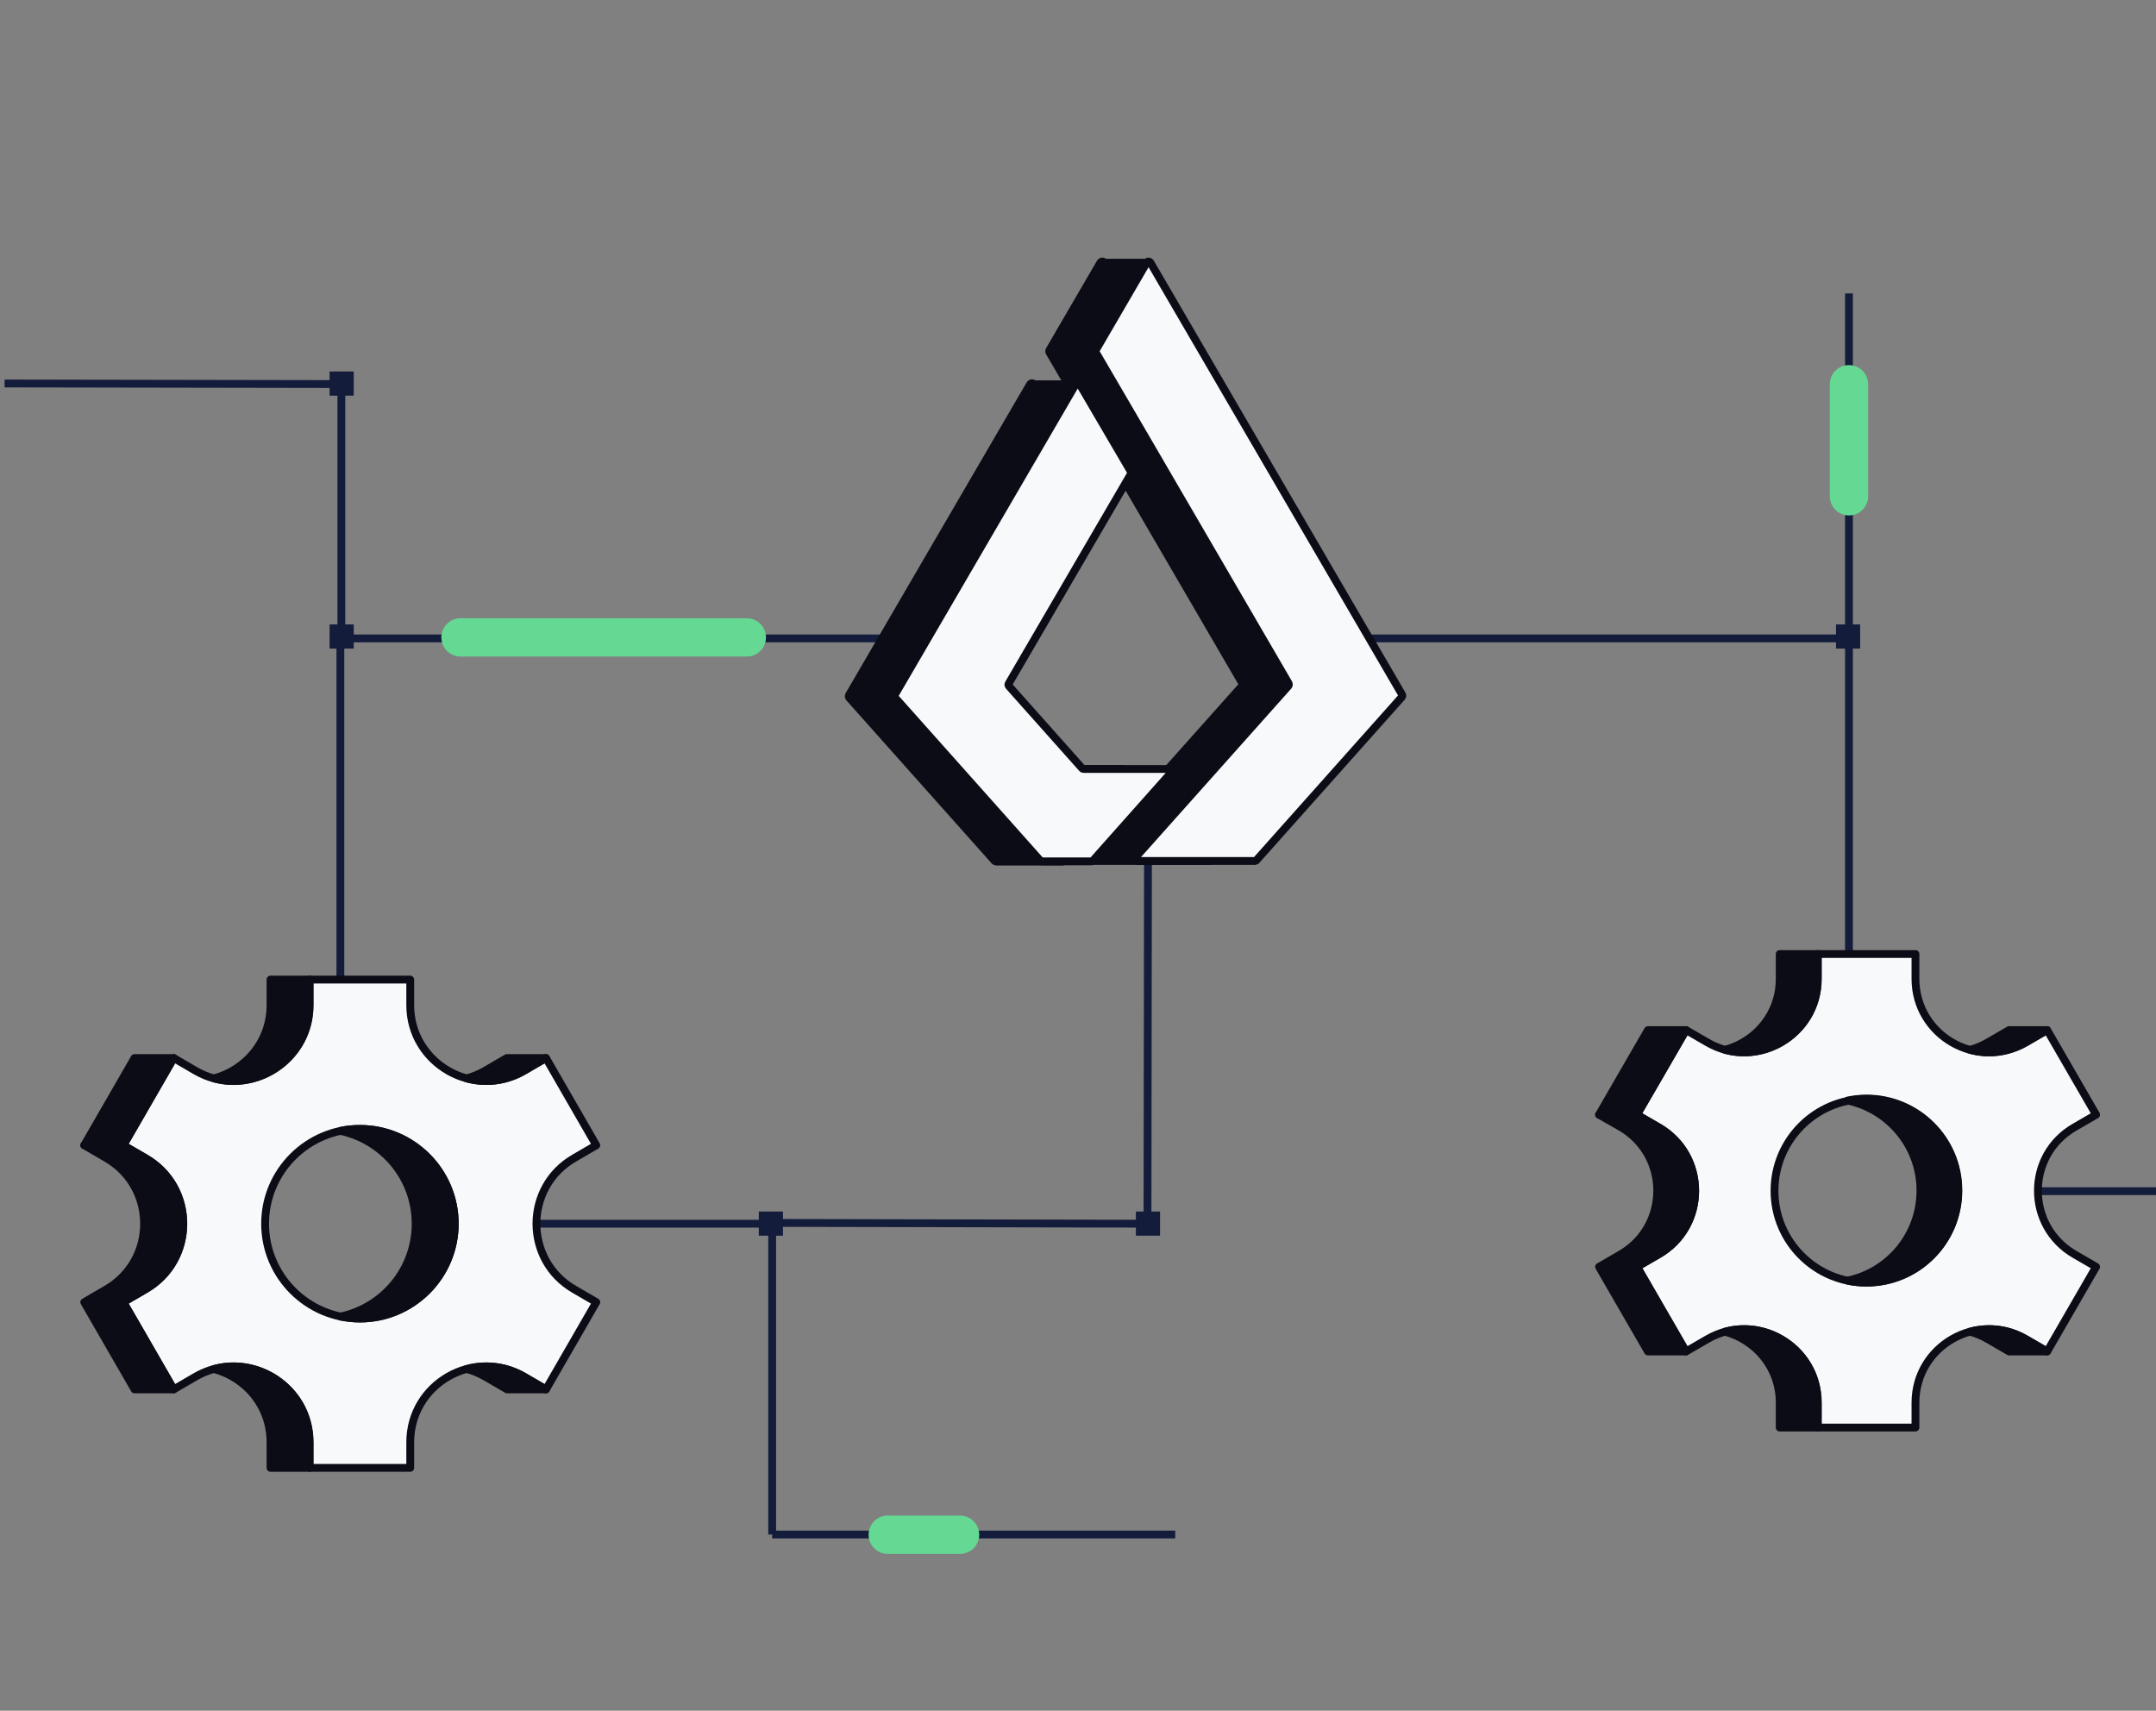 <svg width="276" height="219" viewBox="0 0 276 219" fill="none" xmlns="http://www.w3.org/2000/svg">
<rect x="0" y="0" width="276" height="219" fill="#808080" stroke="none"/>
<g clip-path="url(#clip0_4728_294830)">
<path d="M157.575 81.725H236.695" stroke="#131C3B" stroke-miterlimit="10"/>
<path d="M236.695 81.725V135.11" stroke="#131C3B" stroke-miterlimit="10"/>
<path d="M98.849 196.443H150.445" stroke="#131C3B" stroke-miterlimit="10"/>
<path d="M129.516 81.725H43.572" stroke="#131C3B" stroke-miterlimit="10"/>
<path d="M43.572 81.725V135.442" stroke="#131C3B" stroke-miterlimit="10"/>
<path d="M236.695 37.565V81.903" stroke="#131C3B" stroke-miterlimit="10"/>
<path d="M98.849 156.398V196.443" stroke="#131C3B" stroke-miterlimit="10"/>
<path d="M100.229 155.094H97.137V158.187H100.229V155.094Z" fill="#131C3B"/>
<path d="M58.216 156.653H98.185" stroke="#131C3B" stroke-miterlimit="10"/>
<path d="M45.285 79.936H42.192V83.028H45.285V79.936Z" fill="#131C3B"/>
<path d="M238.126 79.936H235.034V83.028H238.126V79.936Z" fill="#131C3B"/>
<path d="M146.894 156.602L146.97 101.913" stroke="#131C3B" stroke-miterlimit="10"/>
<path d="M98.849 156.551L146.868 156.653" stroke="#131C3B" stroke-miterlimit="10"/>
<path d="M148.503 155.094H145.411V158.187H148.503V155.094Z" fill="#131C3B"/>
<path d="M43.7 80.6V49.167" stroke="#131C3B" stroke-miterlimit="10"/>
<path d="M43.572 49.167L0.588 49.09" stroke="#131C3B" stroke-miterlimit="10"/>
<path d="M45.285 47.557H42.192V50.649H45.285V47.557Z" fill="#131C3B"/>
<path d="M122.897 198.922H113.646C112.291 198.922 111.192 197.823 111.192 196.469C111.192 195.115 112.291 194.016 113.646 194.016H122.897C124.251 194.016 125.35 195.115 125.35 196.469C125.35 197.823 124.251 198.922 122.897 198.922Z" fill="#65D994"/>
<path d="M95.603 84.05H58.956C57.602 84.05 56.503 82.951 56.503 81.597C56.503 80.242 57.602 79.143 58.956 79.143H95.603C96.957 79.143 98.056 80.242 98.056 81.597C98.056 82.951 96.957 84.05 95.603 84.05Z" fill="#65D994"/>
<path d="M239.149 49.192V63.529C239.149 64.883 238.05 65.982 236.696 65.982C235.341 65.982 234.242 64.883 234.242 63.529V49.192C234.242 47.838 235.341 46.739 236.696 46.739C238.05 46.739 239.149 47.838 239.149 49.192Z" fill="#65D994"/>
<path d="M251.927 152.488H276" stroke="#131C3B" stroke-miterlimit="10"/>
<path d="M212.316 160.589L209.581 162.173L215.842 173.009L218.577 171.424C224.863 167.796 232.709 172.319 232.709 179.577V182.746H245.206V179.577C245.206 172.319 253.051 167.796 259.338 171.424L262.072 173.009L268.333 162.173L265.599 160.589C259.312 156.96 259.312 147.888 265.599 144.284L268.333 142.7L262.072 131.864L259.338 133.449C253.051 137.078 245.206 132.554 245.206 125.297V122.128H232.709V125.297C232.709 132.554 224.863 137.078 218.577 133.449L215.842 131.864L209.556 142.7L212.29 144.284C218.577 147.888 218.577 156.96 212.316 160.589ZM227.163 152.437C227.163 145.946 232.428 140.681 238.919 140.681C245.41 140.681 250.675 145.946 250.675 152.437C250.675 158.928 245.41 164.192 238.919 164.192C232.428 164.192 227.163 158.928 227.163 152.437Z" fill="#F7F9FB" stroke="#0C0C16" stroke-miterlimit="10" stroke-linecap="round" stroke-linejoin="round"/>
<path d="M252.183 134.395C252.949 134.19 253.716 133.883 254.457 133.449L257.192 131.865H262.047L259.313 133.449C256.987 134.778 254.457 135.008 252.183 134.395Z" fill="#0C0C16" stroke="#0C0C16" stroke-miterlimit="10" stroke-linecap="round" stroke-linejoin="round"/>
<path d="M238.944 164.192C238.101 164.192 237.309 164.116 236.517 163.937C241.858 162.812 245.844 158.084 245.844 152.411C245.844 146.738 241.832 142.01 236.517 140.886C237.309 140.732 238.101 140.63 238.944 140.63C245.435 140.63 250.7 145.894 250.7 152.386C250.7 158.928 245.435 164.192 238.944 164.192Z" fill="#0C0C16" stroke="#0C0C16" stroke-miterlimit="10" stroke-linecap="round" stroke-linejoin="round"/>
<path d="M220.826 134.394C224.711 133.347 227.828 129.871 227.828 125.297V122.128H232.684V125.297C232.684 131.686 226.576 135.953 220.826 134.394Z" fill="#0C0C16" stroke="#0C0C16" stroke-miterlimit="10" stroke-linecap="round" stroke-linejoin="round"/>
<path d="M259.313 171.424L262.047 173.009H257.192L254.457 171.424C253.716 170.99 252.949 170.683 252.183 170.479C254.457 169.866 256.987 170.07 259.313 171.424Z" fill="#0C0C16" stroke="#0C0C16" stroke-miterlimit="10" stroke-linecap="round" stroke-linejoin="round"/>
<path d="M232.684 179.577V182.746H227.828V179.577C227.828 175.002 224.711 171.527 220.826 170.479C226.576 168.894 232.684 173.188 232.684 179.577Z" fill="#0C0C16" stroke="#0C0C16" stroke-miterlimit="10" stroke-linecap="round" stroke-linejoin="round"/>
<path d="M207.435 144.259L204.7 142.7L210.961 131.865H215.817L209.556 142.7L212.29 144.285C218.577 147.913 218.577 156.986 212.29 160.589L209.556 162.173L215.817 173.009H210.961L204.7 162.173L207.435 160.589C213.721 156.96 213.721 147.888 207.435 144.259Z" fill="#0C0C16" stroke="#0C0C16" stroke-miterlimit="10" stroke-linecap="round" stroke-linejoin="round"/>
<path d="M209.556 142.7H204.7" stroke="#0C0C16" stroke-miterlimit="10" stroke-linecap="round" stroke-linejoin="round"/>
<path d="M18.604 165.061L15.793 166.697L22.233 177.864L25.044 176.229C31.51 172.498 39.611 177.174 39.611 184.637V187.908H52.516V184.637C52.516 177.149 60.617 172.498 67.083 176.229L69.894 177.864L76.334 166.697L73.523 165.061C67.057 161.33 67.057 151.977 73.523 148.246L76.334 146.61L69.894 135.442L67.083 137.078C60.617 140.809 52.516 136.132 52.516 128.67V125.399H39.611V128.67C39.611 136.158 31.51 140.809 25.044 137.078L22.233 135.442L15.793 146.61L18.604 148.246C25.095 151.977 25.095 161.33 18.604 165.061ZM33.937 156.653C33.937 149.958 39.381 144.514 46.076 144.514C52.772 144.514 58.215 149.958 58.215 156.653C58.215 163.349 52.772 168.792 46.076 168.792C39.381 168.792 33.937 163.349 33.937 156.653Z" fill="#F7F9FB" stroke="#0C0C16" stroke-miterlimit="10" stroke-linecap="round" stroke-linejoin="round"/>
<path d="M59.723 138.049C60.515 137.844 61.307 137.512 62.074 137.078L64.885 135.442H69.894L67.083 137.078C64.706 138.458 62.074 138.688 59.723 138.049Z" fill="#0C0C16" stroke="#0C0C16" stroke-miterlimit="10" stroke-linecap="round" stroke-linejoin="round"/>
<path d="M46.077 168.792C45.208 168.792 44.39 168.69 43.572 168.537C49.067 167.387 53.207 162.506 53.207 156.653C53.207 150.801 49.067 145.946 43.572 144.77C44.39 144.591 45.208 144.515 46.077 144.515C52.772 144.515 58.216 149.958 58.216 156.653C58.216 163.349 52.772 168.792 46.077 168.792Z" fill="#0C0C16" stroke="#0C0C16" stroke-miterlimit="10" stroke-linecap="round" stroke-linejoin="round"/>
<path d="M27.395 138.049C31.408 136.976 34.628 133.372 34.628 128.67V125.399H39.637V128.67C39.637 135.263 33.324 139.659 27.395 138.049Z" fill="#0C0C16" stroke="#0C0C16" stroke-miterlimit="10" stroke-linecap="round" stroke-linejoin="round"/>
<path d="M67.084 176.229L69.895 177.864H64.911L62.1 176.229C61.334 175.794 60.541 175.462 59.749 175.258C62.075 174.619 64.707 174.849 67.084 176.229Z" fill="#0C0C16" stroke="#0C0C16" stroke-miterlimit="10" stroke-linecap="round" stroke-linejoin="round"/>
<path d="M39.637 184.637V187.908H34.628V184.637C34.628 179.909 31.408 176.331 27.395 175.258C33.324 173.622 39.637 178.043 39.637 184.637Z" fill="#0C0C16" stroke="#0C0C16" stroke-miterlimit="10" stroke-linecap="round" stroke-linejoin="round"/>
<path d="M13.595 148.246L10.784 146.61L17.224 135.442H22.233L15.793 146.61L18.604 148.246C25.07 151.977 25.07 161.33 18.604 165.061L15.793 166.697L22.233 177.864H17.224L10.784 166.697L13.595 165.061C20.061 161.33 20.061 151.977 13.595 148.246Z" fill="#0C0C16" stroke="#0C0C16" stroke-miterlimit="10" stroke-linecap="round" stroke-linejoin="round"/>
<path d="M15.793 146.61H10.784" stroke="#0C0C16" stroke-miterlimit="10" stroke-linecap="round" stroke-linejoin="round"/>
<path d="M140.863 33.629L134.346 44.822C134.295 44.899 134.295 45.027 134.346 45.103L141.118 56.706L159.033 87.475C159.084 87.577 159.084 87.704 159.007 87.807L149.552 98.412L139.431 109.759C139.278 109.938 139.406 110.219 139.636 110.219H154.714C154.79 110.219 154.867 110.193 154.918 110.117L173.523 89.238C173.599 89.136 173.625 89.008 173.548 88.906L146.792 33.629H141.374C141.246 33.425 140.99 33.425 140.863 33.629Z" fill="#0C0C16" stroke="#0C0C16" stroke-miterlimit="10"/>
<path d="M136.109 110.168L144.031 98.898C144.185 98.719 144.057 98.438 143.827 98.438H132.812C132.736 98.438 132.659 98.412 132.608 98.336L123.255 87.832C123.178 87.73 123.152 87.602 123.229 87.5L138.869 60.667C138.92 60.59 140.99 49.269 140.939 49.192H132.352C132.25 49.013 131.969 49.013 131.867 49.192L108.688 88.982C108.637 89.085 108.637 89.212 108.714 89.314L127.318 110.193C127.369 110.244 127.446 110.296 127.522 110.296H135.93C135.981 110.244 136.058 110.219 136.109 110.168Z" fill="#0C0C16" stroke="#0C0C16" stroke-miterlimit="10"/>
<path d="M139.917 110.168L149.935 98.898C150.088 98.719 149.961 98.438 149.731 98.438H138.716C138.639 98.438 138.563 98.412 138.512 98.336L129.158 87.832C129.082 87.73 129.056 87.602 129.133 87.5L144.773 60.667C144.824 60.59 144.824 60.462 144.773 60.386L138.205 49.167C138.103 48.988 137.822 48.988 137.719 49.167L114.541 88.957C114.489 89.059 114.489 89.187 114.566 89.289L133.17 110.168C133.222 110.219 133.298 110.27 133.375 110.27H139.687C139.789 110.245 139.866 110.219 139.917 110.168Z" fill="#F7F9FB" stroke="#0C0C16" stroke-miterlimit="10"/>
<path d="M146.791 33.629L140.275 44.822C140.224 44.899 140.224 45.027 140.275 45.103L147.047 56.706L164.961 87.475C165.012 87.577 165.012 87.704 164.936 87.807L155.48 98.412L145.36 109.759C145.207 109.938 145.335 110.219 145.565 110.219H160.642C160.719 110.219 160.796 110.193 160.847 110.117L179.451 89.238C179.528 89.136 179.554 89.008 179.477 88.906L147.277 33.629C147.149 33.425 146.894 33.425 146.791 33.629Z" fill="#F7F9FB" stroke="#0C0C16" stroke-miterlimit="10"/>
<path d="M140.275 45.103H134.346" stroke="#0C0C16" stroke-miterlimit="10"/>
<path d="M164.961 87.475H159.032" stroke="#0C0C16" stroke-miterlimit="10"/>
</g>
<defs>
<clipPath id="clip0_4728_294830">
<rect width="276" height="276" fill="white" transform="translate(0 -16)"/>
</clipPath>
</defs>
</svg>
